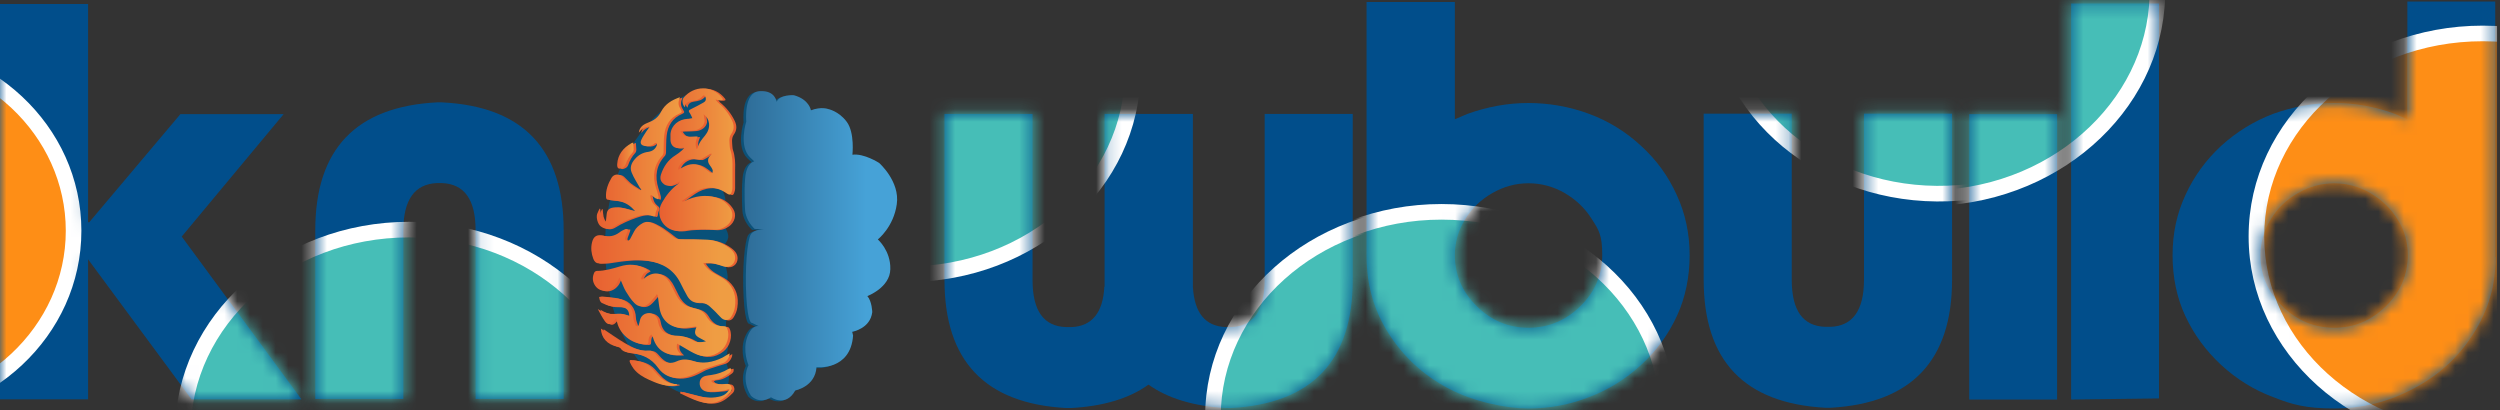 <svg width="195" height="32" viewBox="0 0 195 32" fill="none" xmlns="http://www.w3.org/2000/svg">
<rect x="0" y="0" width="195" height="32" fill="#333333" stroke="none"/>
<g clip-path="url(#clip0_1001_11492)">
<path d="M0 31.13V0.313H6.87C6.87 0.295 6.87 17.339 6.87 17.339H6.957L14.07 8.904H22.122L14.174 18.452L23.513 31.147H14.939L6.87 20.226V31.147H0V31.13Z" fill="#014E8B"/>
<mask id="mask0_1001_11492" style="mask-type:luminance" maskUnits="userSpaceOnUse" x="0" y="0" width="24" height="32">
<path d="M0 31.13V0.313H6.87C6.87 0.295 6.87 17.339 6.87 17.339H6.957L14.07 8.904H22.122L14.174 18.452L23.514 31.147H14.94L6.87 20.226V31.147H0V31.13Z" fill="white"/>
</mask>
<g mask="url(#mask0_1001_11492)">
<path d="M31.913 49.566C41.662 49.566 49.566 42.481 49.566 33.74C49.566 25 41.662 17.914 31.913 17.914C22.164 17.914 14.261 25 14.261 33.74C14.261 42.481 22.164 49.566 31.913 49.566Z" fill="#46BEB7"/>
<path fill-rule="evenodd" clip-rule="evenodd" d="M31.914 18.522C22.437 18.522 14.87 25.396 14.87 33.739C14.87 42.083 22.437 48.957 31.914 48.957C41.391 48.957 48.957 42.083 48.957 33.739C48.957 25.396 41.391 18.522 31.914 18.522ZM13.653 33.739C13.653 24.602 21.893 17.305 31.914 17.305C41.935 17.305 50.175 24.602 50.175 33.739C50.175 42.877 41.935 50.174 31.914 50.174C21.893 50.174 13.653 42.877 13.653 33.739Z" fill="white"/>
<path d="M-9.39 32.176C-1.034 32.176 5.74 25.83 5.74 18.002C5.74 10.174 -1.034 3.828 -9.39 3.828C-17.747 3.828 -24.521 10.174 -24.521 18.002C-24.521 25.83 -17.747 32.176 -9.39 32.176Z" fill="#FE8E16"/>
<path fill-rule="evenodd" clip-rule="evenodd" d="M-9.391 4.436C-17.449 4.436 -23.913 10.546 -23.913 18.001C-23.913 25.456 -17.449 31.567 -9.391 31.567C-1.333 31.567 5.131 25.456 5.131 18.001C5.131 10.546 -1.333 4.436 -9.391 4.436ZM-25.13 18.001C-25.13 9.8 -18.045 3.219 -9.391 3.219C-0.736 3.219 6.348 9.8 6.348 18.001C6.348 26.202 -0.736 32.784 -9.391 32.784C-18.045 32.784 -25.13 26.202 -25.13 18.001Z" fill="white"/>
</g>
<path d="M34.087 14.28C32.348 14.35 31.461 15.584 31.461 17.967V31.115H24.591V17.967C24.591 11.636 27.756 8.315 34.087 7.984H34.47C40.8 8.297 43.965 11.636 43.965 17.967V31.115H37.096V17.967C37.096 15.567 36.226 14.35 34.47 14.28H34.087Z" fill="#014E8B"/>
<mask id="mask1_1001_11492" style="mask-type:luminance" maskUnits="userSpaceOnUse" x="24" y="7" width="20" height="25">
<path d="M34.087 14.276C32.348 14.346 31.461 15.581 31.461 17.963V31.111H24.592V17.963C24.592 11.633 27.757 8.311 34.087 7.98H34.47C40.8 8.294 43.965 11.633 43.965 17.963V31.111H37.096V17.963C37.096 15.563 36.226 14.346 34.47 14.276H34.087Z" fill="white"/>
</mask>
<g mask="url(#mask1_1001_11492)">
<path d="M31.914 49.562C41.663 49.562 49.566 42.477 49.566 33.736C49.566 24.996 41.663 17.91 31.914 17.91C22.165 17.91 14.262 24.996 14.262 33.736C14.262 42.477 22.165 49.562 31.914 49.562Z" fill="#46BEB7"/>
<path fill-rule="evenodd" clip-rule="evenodd" d="M31.914 18.518C22.437 18.518 14.87 25.392 14.87 33.736C14.87 42.079 22.437 48.953 31.914 48.953C41.391 48.953 48.957 42.079 48.957 33.736C48.957 25.392 41.391 18.518 31.914 18.518ZM13.653 33.736C13.653 24.598 21.893 17.301 31.914 17.301C41.935 17.301 50.175 24.598 50.175 33.736C50.175 42.873 41.935 50.17 31.914 50.17C21.893 50.17 13.653 42.873 13.653 33.736Z" fill="white"/>
</g>
<path d="M86.157 22.365V8.887H93.044V22.365C93.165 24.417 94.017 25.461 95.635 25.513H96.017C97.757 25.461 98.644 24.226 98.644 21.843V8.887H105.513V21.843C105.513 28.139 102.348 31.478 96.017 31.826H95.635C93.113 31.687 91.096 31.078 89.583 30C88.087 31.078 86.07 31.687 83.548 31.826H83.165C76.835 31.478 73.67 28.156 73.67 21.843V8.887H80.539V21.843C80.539 24.243 81.409 25.461 83.165 25.513H83.548C85.165 25.461 86.035 24.4 86.139 22.365H86.157Z" fill="#014E8B"/>
<mask id="mask2_1001_11492" style="mask-type:luminance" maskUnits="userSpaceOnUse" x="73" y="8" width="33" height="24">
<path d="M86.157 22.365V8.887H93.044V22.365C93.165 24.417 94.017 25.461 95.635 25.513H96.017C97.757 25.461 98.644 24.226 98.644 21.843V8.887H105.513V21.843C105.513 28.139 102.348 31.478 96.017 31.826H95.635C93.113 31.687 91.096 31.078 89.583 30C88.087 31.078 86.07 31.687 83.548 31.826H83.165C76.835 31.478 73.67 28.156 73.67 21.843V8.887H80.539V21.843C80.539 24.243 81.409 25.461 83.165 25.513H83.548C85.165 25.461 86.035 24.4 86.139 22.365H86.157Z" fill="white"/>
</mask>
<g mask="url(#mask2_1001_11492)">
<path d="M112.261 48.347C122.01 48.347 129.913 41.262 129.913 32.521C129.913 23.781 122.01 16.695 112.261 16.695C102.512 16.695 94.609 23.781 94.609 32.521C94.609 41.262 102.512 48.347 112.261 48.347Z" fill="#46BEB7"/>
<path fill-rule="evenodd" clip-rule="evenodd" d="M112.261 17.303C102.784 17.303 95.218 24.177 95.218 32.521C95.218 40.864 102.784 47.738 112.261 47.738C121.738 47.738 129.305 40.864 129.305 32.521C129.305 24.177 121.738 17.303 112.261 17.303ZM94 32.521C94 23.383 102.24 16.086 112.261 16.086C122.282 16.086 130.522 23.383 130.522 32.521C130.522 41.658 122.282 48.956 112.261 48.956C102.24 48.956 94 41.658 94 32.521Z" fill="white"/>
<path d="M70.696 21.394C80.445 21.394 88.348 14.309 88.348 5.568C88.348 -3.172 80.445 -10.258 70.696 -10.258C60.947 -10.258 53.044 -3.172 53.044 5.568C53.044 14.309 60.947 21.394 70.696 21.394Z" fill="#46BEB7"/>
<path fill-rule="evenodd" clip-rule="evenodd" d="M70.696 -9.65C61.219 -9.65 53.652 -2.776 53.652 5.568C53.652 13.911 61.219 20.785 70.696 20.785C80.173 20.785 87.739 13.911 87.739 5.568C87.739 -2.776 80.173 -9.65 70.696 -9.65ZM52.435 5.568C52.435 -3.57 60.675 -10.867 70.696 -10.867C80.717 -10.867 88.957 -3.57 88.957 5.568C88.957 14.705 80.717 22.002 70.696 22.002C60.675 22.002 52.435 14.705 52.435 5.568Z" fill="white"/>
</g>
<path d="M106.627 0.156H113.479C113.479 0.139 113.479 9.304 113.479 9.304L113.966 9.095L114.453 8.887C116.001 8.33 117.583 8.035 119.201 8.035C120.818 8.035 122.418 8.313 123.966 8.887C125.462 9.443 126.818 10.278 128.018 11.391C129.201 12.469 130.122 13.739 130.783 15.2C131.462 16.661 131.792 18.243 131.792 19.913C131.792 21.582 131.462 23.217 130.801 24.643C130.14 26.069 129.218 27.356 128.001 28.469C126.783 29.582 125.427 30.417 123.949 30.974C122.453 31.565 120.853 31.861 119.183 31.861C117.514 31.861 114.922 31.339 112.975 30.295C111.027 29.269 109.479 27.843 108.331 26.035C107.183 24.261 106.609 22.261 106.592 20.052V0.156H106.627ZM115.201 23.895C116.331 25.008 117.67 25.565 119.218 25.565C120.766 25.565 122.122 25.008 123.253 23.895C124.401 22.782 124.975 21.443 124.975 19.895C124.975 18.348 124.714 17.948 124.175 17.113C123.653 16.261 122.94 15.582 122.053 15.061C121.183 14.556 120.227 14.295 119.218 14.295C118.209 14.295 117.288 14.556 116.401 15.061C115.514 15.565 114.801 16.243 114.279 17.113C113.757 17.948 113.479 18.887 113.479 19.895C113.479 21.443 114.053 22.782 115.201 23.895Z" fill="#014E8B"/>
<mask id="mask3_1001_11492" style="mask-type:luminance" maskUnits="userSpaceOnUse" x="106" y="0" width="26" height="32">
<path d="M106.627 0.156H113.479C113.479 0.139 113.479 9.304 113.479 9.304L113.966 9.095L114.453 8.887C116.001 8.33 117.583 8.035 119.201 8.035C120.818 8.035 122.418 8.313 123.966 8.887C125.462 9.443 126.818 10.278 128.018 11.391C129.201 12.469 130.122 13.739 130.783 15.2C131.462 16.661 131.792 18.243 131.792 19.913C131.792 21.582 131.462 23.217 130.801 24.643C130.14 26.069 129.218 27.356 128.001 28.469C126.783 29.582 125.427 30.417 123.949 30.974C122.453 31.565 120.853 31.861 119.183 31.861C117.514 31.861 114.922 31.339 112.975 30.295C111.027 29.269 109.479 27.843 108.331 26.035C107.183 24.261 106.609 22.261 106.592 20.052V0.156H106.627ZM115.201 23.895C116.331 25.008 117.67 25.565 119.218 25.565C120.766 25.565 122.122 25.008 123.253 23.895C124.401 22.782 124.975 21.443 124.975 19.895C124.975 18.348 124.714 17.948 124.175 17.113C123.653 16.261 122.94 15.582 122.053 15.061C121.183 14.556 120.227 14.295 119.218 14.295C118.209 14.295 117.288 14.556 116.401 15.061C115.514 15.565 114.801 16.243 114.279 17.113C113.757 17.948 113.479 18.887 113.479 19.895C113.479 21.443 114.053 22.782 115.201 23.895Z" fill="white"/>
</mask>
<g mask="url(#mask3_1001_11492)">
<path d="M112.435 48.176C122.184 48.176 130.087 41.09 130.087 32.349C130.087 23.609 122.184 16.523 112.435 16.523C102.686 16.523 94.783 23.609 94.783 32.349C94.783 41.09 102.686 48.176 112.435 48.176Z" fill="#46BEB7"/>
<path fill-rule="evenodd" clip-rule="evenodd" d="M112.435 17.131C102.958 17.131 95.391 24.005 95.391 32.349C95.391 40.692 102.958 47.566 112.435 47.566C121.912 47.566 129.478 40.692 129.478 32.349C129.478 24.005 121.912 17.131 112.435 17.131ZM94.174 32.349C94.174 23.211 102.414 15.914 112.435 15.914C122.456 15.914 130.696 23.211 130.696 32.349C130.696 41.486 122.456 48.784 112.435 48.784C102.414 48.784 94.174 41.486 94.174 32.349Z" fill="white"/>
</g>
<path d="M142.382 25.493H142.765C144.504 25.441 145.391 24.206 145.391 21.824V8.867H152.261V21.824C152.261 28.119 149.095 31.459 142.765 31.806H142.382C136.052 31.459 132.887 28.137 132.887 21.824V8.867H139.756V21.824C139.756 24.224 140.626 25.441 142.382 25.493Z" fill="#014E8B"/>
<mask id="mask4_1001_11492" style="mask-type:luminance" maskUnits="userSpaceOnUse" x="132" y="8" width="21" height="24">
<path d="M142.382 25.493H142.765C144.504 25.441 145.391 24.206 145.391 21.824V8.867H152.261V21.824C152.261 28.119 149.095 31.459 142.765 31.806H142.382C136.052 31.459 132.887 28.137 132.887 21.824V8.867H139.756V21.824C139.756 24.224 140.626 25.441 142.382 25.493Z" fill="white"/>
</mask>
<g mask="url(#mask4_1001_11492)">
<path fill-rule="evenodd" clip-rule="evenodd" d="M150.244 -16.508C159.966 -17.325 168.418 -10.908 169.149 -2.195C169.879 6.518 162.592 14.24 152.87 15.04C143.149 15.84 134.696 9.44 133.966 0.727C133.236 -7.986 140.523 -15.708 150.244 -16.508Z" fill="#46BEB7"/>
<path fill-rule="evenodd" clip-rule="evenodd" d="M168.541 -2.145C167.844 -10.464 159.744 -16.697 150.295 -15.902L150.294 -15.902C140.843 -15.125 133.875 -7.642 134.572 0.675C135.269 8.993 143.369 15.21 152.82 14.432C162.27 13.655 169.239 6.172 168.541 -2.145ZM150.193 -17.116C160.187 -17.956 168.991 -11.354 169.754 -2.247C170.518 6.862 162.913 14.823 152.92 15.646C142.927 16.468 134.122 9.885 133.359 0.777C132.595 -8.332 140.2 -16.293 150.193 -17.116Z" fill="white"/>
</g>
<path d="M160.453 8.887V31.165H153.6V8.904H160.453V8.887Z" fill="#014E8B"/>
<mask id="mask5_1001_11492" style="mask-type:luminance" maskUnits="userSpaceOnUse" x="153" y="8" width="8" height="24">
<path d="M160.453 8.887V31.165H153.601V8.904H160.453V8.887Z" fill="white"/>
</mask>
<g mask="url(#mask5_1001_11492)">
<path fill-rule="evenodd" clip-rule="evenodd" d="M149.322 -16.156C159.044 -16.974 167.496 -10.556 168.227 -1.843C168.957 6.87 161.67 14.591 151.948 15.391C142.227 16.209 133.775 9.791 133.044 1.078C132.314 -7.635 139.601 -15.356 149.322 -16.156Z" fill="#46BEB7"/>
<path fill-rule="evenodd" clip-rule="evenodd" d="M167.62 -1.793C166.922 -10.112 158.822 -16.345 149.373 -15.551L149.372 -15.551C139.922 -14.773 132.953 -7.291 133.65 1.027C134.348 9.345 142.448 15.578 151.897 14.784L151.898 14.784C161.348 14.006 168.317 6.524 167.62 -1.793ZM149.271 -16.764C159.266 -17.604 168.069 -11.002 168.833 -1.895C169.596 7.213 161.992 15.174 151.999 15.997C142.005 16.837 133.201 10.236 132.437 1.128C131.674 -7.98 139.278 -15.941 149.271 -16.764Z" fill="white"/>
</g>
<path d="M161.548 0.277H168.401C168.401 0.26 168.401 31.077 168.401 31.077L161.548 31.164V0.277Z" fill="#014E8B"/>
<mask id="mask6_1001_11492" style="mask-type:luminance" maskUnits="userSpaceOnUse" x="161" y="0" width="8" height="32">
<path d="M161.548 0.277H168.4C168.4 0.26 168.4 31.077 168.4 31.077L161.548 31.164V0.277Z" fill="white"/>
</mask>
<g mask="url(#mask6_1001_11492)">
<path fill-rule="evenodd" clip-rule="evenodd" d="M149.322 -16.156C159.044 -16.974 167.496 -10.556 168.226 -1.843C168.957 6.87 161.67 14.591 151.948 15.391C142.226 16.209 133.774 9.791 133.044 1.078C132.313 -7.635 139.6 -15.356 149.322 -16.156Z" fill="#46BEB7"/>
<path fill-rule="evenodd" clip-rule="evenodd" d="M167.619 -1.793C166.922 -10.112 158.822 -16.345 149.373 -15.551L149.372 -15.551C139.922 -14.773 132.953 -7.291 133.65 1.027C134.347 9.345 142.448 15.578 151.897 14.784L151.898 14.784C161.348 14.006 168.317 6.524 167.619 -1.793ZM149.271 -16.764C159.265 -17.604 168.069 -11.002 168.833 -1.895C169.596 7.213 161.992 15.174 151.999 15.997C142.004 16.837 133.2 10.236 132.437 1.128C131.673 -7.98 139.278 -15.941 149.271 -16.764Z" fill="white"/>
</g>
<path d="M194.661 20.052C194.661 22.26 194.07 24.243 192.922 26.034C191.774 27.843 190.227 29.269 188.279 30.295C186.331 31.338 184.261 31.86 182.07 31.86C179.879 31.86 178.801 31.565 177.305 30.973C175.809 30.417 174.47 29.582 173.253 28.469C172.053 27.356 171.114 26.069 170.453 24.643C169.792 23.217 169.461 21.634 169.461 19.912C169.461 18.191 169.792 16.66 170.47 15.199C171.131 13.756 172.053 12.486 173.235 11.391C174.435 10.295 175.792 9.46 177.288 8.886C178.835 8.33 180.418 8.034 182.053 8.034C183.688 8.034 185.253 8.312 186.801 8.886L187.288 9.095L187.774 9.304V0.121H194.627V20.034L194.661 20.052ZM187.809 19.895C187.809 18.886 187.548 17.947 187.009 17.112C186.488 16.26 185.774 15.582 184.888 15.06C184.018 14.556 183.079 14.295 182.07 14.295C181.061 14.295 180.122 14.556 179.235 15.06C178.348 15.565 177.635 16.243 177.114 17.112C176.592 17.947 176.314 18.886 176.314 19.895C176.314 21.443 176.888 22.782 178.035 23.895C179.166 25.008 180.505 25.565 182.07 25.565C183.635 25.565 184.957 25.008 186.088 23.895C187.235 22.782 187.809 21.443 187.809 19.895Z" fill="#014E8B"/>
<mask id="mask7_1001_11492" style="mask-type:luminance" maskUnits="userSpaceOnUse" x="169" y="0" width="26" height="32">
<path d="M194.661 20.055C194.661 22.264 194.07 24.247 192.922 26.038C191.774 27.847 190.226 29.273 188.279 30.299C186.331 31.342 184.261 31.864 182.07 31.864C179.879 31.864 178.8 31.569 177.305 30.977C175.809 30.421 174.47 29.586 173.252 28.473C172.052 27.36 171.113 26.073 170.452 24.647C169.792 23.221 169.461 21.638 169.461 19.916C169.461 18.195 169.792 16.664 170.47 15.203C171.131 13.76 172.052 12.49 173.235 11.395C174.435 10.299 175.792 9.464 177.287 8.89C178.835 8.334 180.418 8.038 182.052 8.038C183.687 8.038 185.252 8.316 186.8 8.89L187.287 9.099L187.774 9.308V0.125H194.626V20.038L194.661 20.055ZM187.809 19.899C187.809 18.89 187.548 17.951 187.009 17.116C186.487 16.264 185.774 15.586 184.887 15.064C184.018 14.56 183.079 14.299 182.07 14.299C181.061 14.299 180.122 14.56 179.235 15.064C178.348 15.569 177.635 16.247 177.113 17.116C176.592 17.951 176.313 18.89 176.313 19.899C176.313 21.447 176.887 22.786 178.035 23.899C179.166 25.012 180.505 25.569 182.07 25.569C183.635 25.569 184.957 25.012 186.087 23.899C187.235 22.786 187.809 21.447 187.809 19.899Z" fill="white"/>
</mask>
<g mask="url(#mask7_1001_11492)">
<path d="M193.653 34.261C203.402 34.261 211.306 27.176 211.306 18.436C211.306 9.695 203.402 2.609 193.653 2.609C183.904 2.609 176.001 9.695 176.001 18.436C176.001 27.176 183.904 34.261 193.653 34.261Z" fill="#FE8E16"/>
<path fill-rule="evenodd" clip-rule="evenodd" d="M193.653 3.217C184.176 3.217 176.609 10.091 176.609 18.435C176.609 26.778 184.176 33.652 193.653 33.652C203.13 33.652 210.696 26.778 210.696 18.435C210.696 10.091 203.13 3.217 193.653 3.217ZM175.392 18.435C175.392 9.297 183.632 2 193.653 2C203.674 2 211.914 9.297 211.914 18.435C211.914 27.572 203.674 34.87 193.653 34.87C183.632 34.87 175.392 27.572 175.392 18.435Z" fill="white"/>
</g>
<path d="M56.209 31.236C56.262 31.201 56.314 31.166 56.366 31.132C56.418 31.097 56.488 31.079 56.54 31.045C56.592 31.027 56.661 30.993 56.714 30.958C56.748 30.958 56.748 30.94 56.766 30.906C56.766 30.871 56.818 30.836 56.853 30.836V30.245C56.783 30.349 56.627 30.245 56.696 30.158C56.801 29.966 56.853 29.758 56.853 29.532C56.853 29.445 56.853 29.358 56.853 29.253V29.114C56.853 29.114 56.818 29.079 56.818 29.045C56.818 28.784 56.748 28.558 56.644 28.332C56.627 28.279 56.644 28.227 56.679 28.21C56.714 28.193 56.783 28.21 56.801 28.245C56.801 28.245 56.801 28.262 56.801 28.279C56.801 28.279 56.801 28.279 56.801 28.262C56.801 28.262 56.801 28.262 56.818 28.262V27.81C56.731 28.001 56.592 28.14 56.383 28.227C56.331 28.245 56.279 28.21 56.262 28.158C56.262 28.106 56.279 28.053 56.331 28.036C56.731 27.88 56.748 27.375 56.783 27.01C56.783 26.975 56.783 26.958 56.818 26.94V25.688C56.818 25.688 56.801 25.688 56.783 25.688C56.731 25.688 56.679 25.653 56.696 25.601C56.696 25.601 56.696 25.601 56.696 25.584C56.696 25.567 56.679 25.549 56.662 25.532C56.644 25.48 56.627 25.427 56.627 25.375C56.627 25.288 56.627 25.201 56.627 25.114C56.644 24.993 56.731 24.906 56.836 24.853V22.088C56.801 22.158 56.748 22.21 56.696 22.279C56.627 22.366 56.488 22.245 56.557 22.14C56.731 21.932 56.783 21.706 56.748 21.445C56.714 21.184 56.627 20.94 56.627 20.68C56.627 20.558 56.818 20.558 56.818 20.68C56.818 20.749 56.818 20.819 56.836 20.888V19.793C56.662 19.966 56.47 20.123 56.279 20.279C56.122 20.401 55.879 20.297 55.792 20.14C55.688 19.949 55.775 19.74 55.914 19.619C55.966 19.567 56.018 19.532 56.07 19.48C56.07 19.48 56.088 19.48 56.088 19.462C56.088 19.462 56.088 19.462 56.105 19.462C56.14 19.445 56.157 19.41 56.192 19.393C56.296 19.306 56.401 19.201 56.488 19.097C56.592 18.975 56.644 18.923 56.714 18.784C56.714 18.767 56.731 18.732 56.748 18.714L56.766 18.645C56.766 18.61 56.783 18.575 56.801 18.54C56.801 18.54 56.801 18.54 56.801 18.523C56.801 18.488 56.801 18.436 56.801 18.401C56.801 18.401 56.801 18.401 56.801 18.384C56.801 18.332 56.783 18.279 56.766 18.21C56.766 18.175 56.748 18.14 56.731 18.106C56.731 18.106 56.731 18.071 56.714 18.053L56.679 17.984C56.679 17.949 56.644 17.932 56.644 17.897C56.609 17.827 56.575 17.758 56.54 17.688L56.505 17.636C56.505 17.619 56.47 17.601 56.453 17.584C56.435 17.567 56.418 17.549 56.401 17.514L56.366 17.48C56.349 17.48 56.331 17.462 56.314 17.445C56.122 17.393 56.018 17.166 56.07 16.975C56.122 16.784 56.331 16.645 56.505 16.697C56.644 16.732 56.748 16.819 56.853 16.923V16.349C56.853 16.314 56.836 16.262 56.818 16.227C56.766 16.123 56.679 16.053 56.609 15.949C56.592 15.914 56.575 15.949 56.557 15.914C56.54 15.966 56.557 15.88 56.488 15.914C56.435 15.932 56.383 15.914 56.366 15.88C56.349 15.845 56.366 15.775 56.401 15.758L56.522 15.793C56.522 15.775 56.522 15.758 56.54 15.74C56.557 15.688 56.575 15.619 56.575 15.566C56.575 15.427 56.522 15.306 56.488 15.166C56.488 15.114 56.383 15.027 56.418 15.01C56.418 14.975 56.418 14.958 56.418 14.923C56.418 14.836 56.418 14.732 56.418 14.645C56.435 14.593 56.453 14.54 56.47 14.506C56.522 14.419 56.592 14.349 56.662 14.28C56.714 14.262 56.748 14.245 56.801 14.21V12.332C56.644 12.227 56.54 12.036 56.54 11.827C56.54 11.514 56.488 11.219 56.47 10.906C56.435 10.558 56.453 10.21 56.54 9.862C56.575 9.688 56.696 9.566 56.818 9.497V9.114C56.696 9.271 56.575 9.41 56.435 9.549C56.279 9.723 56.035 9.775 55.827 9.671C55.618 9.566 55.496 9.358 55.479 9.114C55.444 8.453 55.514 7.793 55.548 7.132C55.496 7.132 55.444 7.132 55.392 7.132C55.305 7.132 55.218 7.132 55.114 7.097C54.94 7.062 54.748 7.062 54.575 7.062C54.557 7.062 54.522 7.062 54.505 7.027C50.331 8.366 47.201 13.271 47.201 19.045C47.201 24.819 49.34 30.662 56.053 31.393C56.053 31.375 56.07 31.34 56.088 31.34L56.209 31.236Z" fill="#095179"/>
<path d="M53.271 14.174C53.132 14.243 52.975 14.313 52.819 14.365C52.714 14.417 52.592 14.452 52.488 14.487C52.245 14.556 52.053 14.487 51.879 14.295C51.706 14.104 51.688 13.895 51.758 13.669C51.966 13.026 52.314 12.504 52.906 12.139C53.079 12.034 53.253 11.895 53.41 11.756C53.462 11.704 53.514 11.652 53.566 11.6C53.566 11.6 53.566 11.565 53.549 11.547C53.462 11.547 53.375 11.547 53.288 11.582C52.836 11.652 52.523 11.408 52.505 10.956C52.505 10.8 52.505 10.643 52.505 10.487C52.575 9.791 53.149 9.339 53.845 9.304C53.862 9.304 53.879 9.304 53.897 9.304C54.001 9.287 54.105 9.269 54.21 9.252C54.158 9.148 54.123 9.026 54.053 8.921C53.879 8.678 53.897 8.643 54.158 8.521C54.471 8.365 54.784 8.208 55.079 8.034C55.253 7.948 55.306 7.791 55.236 7.6C55.184 7.478 55.097 7.426 55.01 7.53C54.784 7.826 54.453 7.878 54.105 7.93C53.862 7.965 53.653 8.087 53.636 8.4C53.427 8.226 53.375 7.826 53.549 7.634C54.332 6.713 55.74 6.643 56.558 7.704C56.575 7.721 56.575 7.756 56.593 7.808C56.401 7.913 56.227 7.843 56.019 7.791C56.071 7.861 56.105 7.93 56.158 7.982C56.645 8.382 57.027 8.852 57.306 9.426C57.479 9.791 57.497 10.139 57.236 10.504C57.027 10.8 57.114 11.165 57.132 11.495C57.132 11.565 57.149 11.617 57.166 11.687C57.34 12.191 57.358 12.695 57.34 13.217C57.34 13.687 57.34 14.156 57.34 14.626C57.34 14.695 57.34 14.782 57.323 14.852C57.218 15.269 57.149 15.304 56.801 15.061C55.914 14.469 54.94 14.626 54.21 15.13C54.001 15.269 53.792 15.426 53.601 15.565C53.532 15.617 53.462 15.652 53.392 15.704C53.41 15.721 53.427 15.756 53.462 15.774C53.532 15.739 53.601 15.721 53.671 15.687C54.436 15.321 55.236 15.2 56.071 15.443C56.54 15.582 56.923 15.878 57.184 16.295C57.479 16.747 57.323 17.321 56.871 17.652C56.558 17.878 56.227 17.982 55.827 17.948C55.271 17.913 54.732 17.913 54.175 17.948C53.845 17.948 53.514 18.052 53.184 18.052C52.088 18.104 51.218 16.921 51.845 15.843C52.158 15.287 52.558 14.782 53.079 14.4C53.149 14.348 53.201 14.278 53.253 14.226C53.253 14.208 53.218 14.191 53.218 14.174H53.271ZM55.079 8.991C55.079 9.043 55.114 9.095 55.114 9.148C55.114 9.287 55.166 9.426 55.149 9.548C55.079 9.93 54.714 10.191 54.297 10.226C54.019 10.243 53.758 10.261 53.479 10.261C53.41 10.261 53.358 10.261 53.253 10.278C53.584 10.887 54.123 10.678 54.61 10.695C54.453 11.026 54.384 11.339 54.54 11.687C54.575 11.634 54.61 11.617 54.61 11.582C54.697 11.2 54.94 10.921 55.184 10.626C55.41 10.348 55.532 10.034 55.497 9.687C55.462 9.391 55.323 9.148 55.062 8.956L55.079 8.991ZM53.114 13.287C53.201 13.235 53.271 13.2 53.323 13.165C53.81 12.869 54.314 12.695 54.871 12.991C55.114 13.113 55.323 13.304 55.549 13.461C55.618 13.513 55.688 13.53 55.775 13.547C55.775 13.461 55.827 13.356 55.792 13.287C55.74 13.148 55.636 13.008 55.549 12.887C55.375 12.643 55.41 12.365 55.618 12.174C55.653 12.139 55.688 12.104 55.74 12.034C55.671 12.034 55.618 12.034 55.601 12.034C55.392 12.156 55.201 12.278 54.992 12.4C54.923 12.434 54.836 12.487 54.766 12.487C54.627 12.487 54.471 12.452 54.332 12.434C53.81 12.365 53.323 12.643 53.114 13.113C53.114 13.148 53.114 13.2 53.114 13.269V13.287Z" fill="#E86031"/>
<path d="M55.027 20.52C55.288 20.989 55.671 21.25 56.106 21.477C56.367 21.616 56.627 21.755 56.836 21.946C57.445 22.485 57.636 23.198 57.514 23.981C57.48 24.242 57.375 24.503 57.236 24.729C57.062 25.042 56.732 25.076 56.471 24.85C56.297 24.694 56.141 24.503 55.984 24.346C55.827 24.189 55.654 24.033 55.48 23.877C55.271 23.72 55.027 23.633 54.749 23.65C54.314 23.685 54.019 23.494 53.81 23.146C53.619 22.798 53.427 22.45 53.254 22.085C52.732 21.059 51.862 20.555 50.732 20.381C49.706 20.224 48.697 20.363 47.688 20.52C47.41 20.572 47.132 20.572 46.871 20.572C46.68 20.572 46.541 20.416 46.471 20.224C46.314 19.807 46.262 19.39 46.367 18.955C46.471 18.485 46.749 18.294 47.219 18.416C47.706 18.537 48.123 18.45 48.523 18.155C48.645 18.05 48.801 17.981 48.958 17.911C49.01 17.877 49.097 17.911 49.166 17.911C49.166 17.963 49.149 18.033 49.132 18.085C49.08 18.242 49.01 18.398 48.958 18.555C48.941 18.642 48.906 18.763 49.045 18.798C49.166 18.833 49.271 18.798 49.34 18.677C49.445 18.485 49.549 18.276 49.654 18.085C49.793 17.807 50.036 17.598 50.314 17.442C50.558 17.303 50.836 17.32 51.08 17.442C51.34 17.563 51.601 17.703 51.845 17.877C52.141 18.068 52.419 18.294 52.714 18.52C52.871 18.642 53.027 18.694 53.236 18.694C53.932 18.694 54.645 18.694 55.34 18.729C55.967 18.763 56.541 18.989 57.045 19.355C57.306 19.546 57.532 19.79 57.532 20.155C57.532 20.642 57.097 20.955 56.627 20.816C56.193 20.677 55.775 20.52 55.306 20.555C55.236 20.555 55.184 20.555 55.062 20.555L55.027 20.52Z" fill="#E86031"/>
<path d="M54.541 25.512C54.245 25.547 53.984 25.581 53.706 25.616C52.68 25.738 51.88 25.181 51.671 24.19C51.602 23.877 51.584 23.564 51.532 23.234C51.532 23.147 51.514 23.077 51.445 22.99C51.375 23.095 51.306 23.199 51.219 23.286C51.062 23.46 50.923 23.634 50.749 23.773C50.419 24.034 50.002 24.016 49.688 23.686C49.428 23.425 49.219 23.095 49.028 22.782C48.871 22.521 48.767 22.225 48.645 21.947C48.61 21.877 48.575 21.808 48.523 21.686C48.471 21.808 48.436 21.877 48.401 21.947C48.228 22.416 47.793 22.729 47.375 22.729C47.028 22.729 46.749 22.555 46.575 22.242C46.401 21.929 46.419 21.599 46.575 21.286C46.61 21.234 46.697 21.181 46.767 21.181C47.393 21.181 47.967 21.008 48.558 20.834C49.271 20.608 49.967 20.66 50.61 21.042C50.662 21.077 50.697 21.112 50.749 21.164C50.628 21.251 50.489 21.303 50.419 21.39C50.332 21.494 50.262 21.616 50.228 21.738C50.193 21.842 50.28 21.877 50.367 21.825C50.436 21.79 50.506 21.738 50.558 21.686C51.288 21.147 51.967 21.355 52.436 22.069C52.628 22.381 52.767 22.729 52.941 23.042C53.114 23.39 53.358 23.686 53.706 23.877C53.88 23.964 54.071 24.016 54.262 24.069C54.68 24.155 55.045 24.277 55.288 24.695C55.567 25.199 56.019 25.512 56.662 25.494C56.801 25.494 56.871 25.547 56.923 25.669C57.167 26.242 56.923 27.042 56.419 27.425C55.758 27.929 55.045 27.964 54.332 27.599C53.949 27.408 53.602 27.181 53.236 26.973C53.167 26.938 53.114 26.903 53.028 26.851C52.923 27.216 53.062 27.46 53.358 27.721C52.941 27.755 52.593 27.755 52.245 27.634C51.636 27.408 51.306 26.955 51.132 26.347C51.114 26.277 51.045 26.208 51.01 26.138C50.958 26.208 50.871 26.277 50.836 26.347C50.801 26.468 50.784 26.608 50.784 26.729C50.784 26.851 50.749 26.886 50.628 26.903C49.497 26.955 48.436 26.069 48.297 24.955C48.297 24.938 48.297 24.921 48.262 24.869C48.21 24.938 48.158 24.99 48.123 25.06C47.862 25.408 47.619 25.425 47.393 25.112C47.184 24.816 47.01 24.486 46.836 24.155C47.149 24.364 47.48 24.486 47.845 24.538C47.967 24.538 48.089 24.538 48.193 24.538C48.489 24.503 48.767 24.503 49.062 24.625C49.132 24.66 49.202 24.677 49.288 24.695C49.288 24.26 49.08 24.034 48.593 23.982C48.332 23.947 48.071 23.982 47.828 23.929C47.602 23.895 47.375 23.773 47.167 23.686C47.114 23.669 47.062 23.599 47.028 23.547C46.975 23.442 46.958 23.321 46.941 23.216C47.028 23.216 47.132 23.164 47.219 23.181C47.636 23.234 48.054 23.251 48.454 23.338C49.149 23.495 49.584 24.069 49.602 24.782C49.602 24.99 49.706 25.199 49.775 25.408C49.775 25.46 49.862 25.495 49.932 25.512C49.967 25.512 50.019 25.442 50.036 25.39C50.071 25.286 50.089 25.164 50.123 25.042C50.193 24.695 50.471 24.468 50.854 24.468C51.132 24.468 51.462 24.729 51.514 25.025C51.584 25.442 51.723 25.808 52.106 26.016C52.315 26.121 52.558 26.208 52.801 26.225C53.323 26.225 53.828 26.329 54.28 26.608C54.558 26.782 54.906 26.764 55.271 26.677C55.097 26.59 54.975 26.521 54.854 26.451C54.401 26.225 54.332 26.051 54.523 25.581C54.523 25.581 54.523 25.547 54.523 25.494L54.541 25.512Z" fill="#E86031"/>
<path d="M50.906 15.269C50.94 15.565 51.027 15.843 51.271 16.035C51.427 16.156 51.497 16.261 51.392 16.452C51.34 16.556 51.323 16.695 51.306 16.817C51.288 16.922 51.236 16.939 51.132 16.904C50.627 16.695 50.123 16.817 49.636 16.991C49.08 17.182 48.523 17.426 48.019 17.739C47.671 17.965 47.34 17.913 47.045 17.687C46.819 17.513 46.679 17.026 46.766 16.73C46.819 16.591 46.888 16.452 46.958 16.313C46.975 16.313 46.992 16.313 47.01 16.33C47.027 16.521 47.045 16.713 47.08 16.904C47.114 17.026 47.166 17.148 47.236 17.269C47.253 17.304 47.34 17.322 47.392 17.356C47.41 17.304 47.462 17.252 47.462 17.2C47.48 17.043 47.497 16.887 47.514 16.73C47.549 16.417 47.706 16.278 48.019 16.226C48.523 16.139 48.992 16.313 49.462 16.452C49.532 16.469 49.601 16.469 49.723 16.504C49.34 16.035 48.906 15.791 48.366 15.704C48.123 15.669 47.88 15.652 47.636 15.617C47.514 15.617 47.48 15.548 47.462 15.426C47.427 14.869 47.619 14.365 47.897 13.896C48.071 13.617 48.436 13.565 48.679 13.791C48.871 13.965 49.027 14.156 49.219 14.313C49.462 14.504 49.74 14.661 50.019 14.835C50.071 14.869 50.14 14.869 50.193 14.869C50.193 14.869 50.193 14.835 50.21 14.817C50.175 14.765 50.123 14.713 50.088 14.661C49.88 14.278 49.619 13.895 49.462 13.495C49.306 13.13 49.427 12.765 49.706 12.452C49.984 12.121 50.332 11.93 50.766 11.878C51.097 11.826 51.323 11.652 51.427 11.356C51.445 11.304 51.427 11.235 51.427 11.182C51.375 11.182 51.288 11.182 51.253 11.217C51.045 11.409 50.801 11.461 50.523 11.426C50.227 11.391 50.088 11.235 50.21 10.956C50.314 10.713 50.471 10.504 50.61 10.278C50.679 10.174 50.766 10.069 50.871 9.913C50.453 9.913 50.227 10.121 50.019 10.382C50.071 9.982 50.314 9.774 50.662 9.635C50.888 9.548 51.132 9.443 51.323 9.287C51.497 9.148 51.653 8.956 51.758 8.748C52.071 8.139 52.593 7.843 53.219 7.617C53.219 7.687 53.201 7.722 53.184 7.756C53.062 8.052 53.114 8.313 53.288 8.574C53.41 8.748 53.392 8.8 53.201 8.887C52.453 9.2 52.088 9.808 52.001 10.574C51.949 11.008 51.966 11.461 51.949 11.913C51.949 11.982 51.914 12.087 51.879 12.139C51.184 12.887 51.062 13.756 51.358 14.695C51.427 14.904 51.497 15.113 51.549 15.339C51.566 15.409 51.549 15.495 51.532 15.582C51.462 15.548 51.375 15.53 51.306 15.495C51.201 15.426 51.114 15.339 51.01 15.252C50.992 15.252 50.958 15.287 50.94 15.287L50.906 15.269Z" fill="#E86031"/>
<path d="M47.062 25.668C47.619 26.033 48.158 26.416 48.714 26.746C49.358 27.129 50.036 27.459 50.836 27.39C51.028 27.372 51.167 27.477 51.306 27.616C51.462 27.79 51.601 27.964 51.793 28.103C52.158 28.381 52.558 28.433 52.975 28.242C53.393 28.051 53.758 28.051 54.193 28.19C55.01 28.468 55.81 28.311 56.558 27.946C56.749 27.842 56.923 27.72 57.114 27.616C57.149 27.859 56.888 28.277 56.627 28.364C56.193 28.503 55.74 28.625 55.306 28.781C55.149 28.833 54.975 28.903 54.836 28.99C54.349 29.268 53.845 29.477 53.288 29.529C52.558 29.598 51.932 29.303 51.532 28.729C51.01 27.998 50.297 27.685 49.445 27.581C49.114 27.546 48.801 27.512 48.593 27.198C48.558 27.146 48.436 27.129 48.349 27.094C47.567 26.92 47.097 26.398 47.08 25.668H47.062Z" fill="#E86031"/>
<path d="M53.271 30.574C53.741 30.696 54.228 30.818 54.715 30.939C55.288 31.079 55.88 31.096 56.454 30.939C56.732 30.853 56.958 30.679 57.114 30.366C56.888 30.435 56.715 30.505 56.541 30.522C56.175 30.557 55.793 30.609 55.41 30.592C55.01 30.557 54.767 30.261 54.784 29.913C54.784 29.635 54.958 29.427 55.236 29.357C55.375 29.322 55.532 29.305 55.671 29.287C56.158 29.218 56.628 29.061 57.045 28.8C57.097 28.766 57.167 28.783 57.219 28.766C57.219 28.835 57.236 28.905 57.219 28.957C57.202 29.026 57.149 29.079 57.097 29.131C56.732 29.409 56.349 29.635 55.862 29.67C55.793 29.67 55.741 29.722 55.671 29.739C55.723 29.792 55.775 29.861 55.828 29.896C56.141 30.018 56.471 30.018 56.801 29.983C56.975 29.966 57.149 29.983 57.236 30.157C57.323 30.331 57.288 30.505 57.167 30.644C56.401 31.444 55.723 31.67 54.697 31.34C54.193 31.183 53.723 30.922 53.254 30.713L53.288 30.592L53.271 30.574Z" fill="#E86031"/>
<path d="M52.993 30.07C52.871 30.07 52.749 30.122 52.645 30.122C51.984 30.157 51.393 29.913 50.819 29.652C50.367 29.444 49.949 29.2 49.636 28.8C49.532 28.661 49.428 28.487 49.358 28.331C49.271 28.157 49.323 28.087 49.514 28.122C50.106 28.192 50.662 28.348 51.08 28.8C51.271 29.009 51.462 29.235 51.671 29.444C52.036 29.774 52.454 29.983 52.958 30C52.958 30 52.993 30 53.01 30.018V30.052L52.993 30.07Z" fill="#E86031"/>
<path d="M49.601 11.166C49.601 11.357 49.636 11.514 49.636 11.688C49.636 11.774 49.601 11.879 49.549 11.931C49.288 12.209 49.114 12.54 48.992 12.888C48.958 12.975 48.871 13.079 48.784 13.114C48.471 13.27 48.331 13.183 48.349 12.835C48.401 12.088 48.818 11.566 49.462 11.201C49.497 11.183 49.566 11.166 49.618 11.148L49.601 11.166Z" fill="#E86031"/>
<path d="M53.062 14.139C52.922 14.208 52.766 14.278 52.609 14.33C52.505 14.382 52.383 14.417 52.279 14.451C52.035 14.521 51.844 14.451 51.67 14.26C51.496 14.069 51.479 13.86 51.548 13.634C51.757 12.991 52.105 12.469 52.696 12.104C52.87 11.999 53.044 11.86 53.201 11.721C53.253 11.669 53.305 11.617 53.357 11.565C53.357 11.565 53.357 11.53 53.34 11.512C53.253 11.512 53.166 11.512 53.079 11.547C52.627 11.617 52.314 11.373 52.296 10.921C52.296 10.764 52.296 10.608 52.296 10.451C52.366 9.756 52.94 9.304 53.635 9.269C53.653 9.269 53.67 9.269 53.688 9.269C53.792 9.251 53.896 9.234 54.001 9.217C53.948 9.112 53.914 8.991 53.844 8.886C53.67 8.643 53.688 8.608 53.948 8.486C54.261 8.33 54.575 8.173 54.87 7.999C55.044 7.912 55.096 7.756 55.027 7.565C54.974 7.443 54.888 7.391 54.801 7.495C54.575 7.791 54.244 7.843 53.896 7.895C53.653 7.93 53.444 8.051 53.427 8.365C53.218 8.191 53.166 7.791 53.34 7.599C54.122 6.678 55.531 6.608 56.348 7.669C56.366 7.686 56.366 7.721 56.383 7.773C56.192 7.878 56.018 7.808 55.809 7.756C55.861 7.825 55.896 7.895 55.948 7.947C56.435 8.347 56.818 8.817 57.096 9.391C57.27 9.756 57.288 10.104 57.027 10.469C56.818 10.764 56.905 11.13 56.922 11.46C56.922 11.53 56.94 11.582 56.957 11.652C57.131 12.156 57.148 12.66 57.131 13.182C57.131 13.652 57.131 14.121 57.131 14.591C57.131 14.66 57.131 14.747 57.114 14.817C57.009 15.234 56.94 15.269 56.592 15.025C55.705 14.434 54.731 14.591 54.001 15.095C53.792 15.234 53.583 15.391 53.392 15.53C53.322 15.582 53.253 15.617 53.183 15.669C53.201 15.686 53.218 15.721 53.253 15.739C53.322 15.704 53.392 15.686 53.462 15.652C54.227 15.286 55.027 15.165 55.861 15.408C56.331 15.547 56.714 15.843 56.974 16.26C57.27 16.712 57.114 17.286 56.661 17.617C56.348 17.843 56.018 17.947 55.618 17.912C55.062 17.878 54.522 17.878 53.966 17.912C53.635 17.912 53.305 18.017 52.974 18.017C51.879 18.069 51.009 16.886 51.635 15.808C51.948 15.252 52.348 14.747 52.87 14.364C52.94 14.312 52.992 14.243 53.044 14.191C53.044 14.173 53.009 14.156 53.009 14.139H53.062ZM54.888 8.938C54.888 8.991 54.922 9.043 54.922 9.095C54.922 9.234 54.974 9.373 54.957 9.495C54.888 9.878 54.522 10.139 54.105 10.173C53.827 10.191 53.566 10.208 53.288 10.208C53.218 10.208 53.166 10.208 53.062 10.225C53.392 10.834 53.931 10.625 54.418 10.643C54.261 10.973 54.192 11.286 54.348 11.634C54.383 11.582 54.418 11.565 54.418 11.53C54.505 11.147 54.748 10.869 54.992 10.573C55.218 10.295 55.34 9.982 55.305 9.634C55.27 9.338 55.131 9.095 54.87 8.904L54.888 8.938ZM52.905 13.252C52.992 13.199 53.062 13.165 53.114 13.13C53.601 12.834 54.105 12.66 54.661 12.956C54.905 13.078 55.114 13.269 55.34 13.425C55.409 13.478 55.479 13.495 55.566 13.512C55.566 13.425 55.618 13.321 55.583 13.252C55.531 13.112 55.427 12.973 55.34 12.851C55.166 12.608 55.201 12.33 55.409 12.139C55.444 12.104 55.479 12.069 55.531 11.999C55.462 11.999 55.409 11.999 55.392 11.999C55.183 12.121 54.992 12.243 54.783 12.364C54.714 12.399 54.627 12.451 54.557 12.451C54.418 12.451 54.261 12.417 54.122 12.399C53.601 12.33 53.114 12.608 52.905 13.078C52.905 13.112 52.905 13.165 52.905 13.234V13.252Z" fill="url(#paint0_linear_1001_11492)"/>
<path d="M54.836 20.485C55.097 20.954 55.479 21.215 55.914 21.441C56.175 21.58 56.436 21.72 56.645 21.911C57.253 22.45 57.444 23.163 57.323 23.946C57.288 24.206 57.184 24.467 57.044 24.694C56.87 25.006 56.54 25.041 56.279 24.815C56.105 24.659 55.949 24.467 55.792 24.311C55.636 24.154 55.462 23.998 55.288 23.841C55.079 23.685 54.836 23.598 54.557 23.615C54.123 23.65 53.827 23.459 53.618 23.111C53.427 22.763 53.236 22.415 53.062 22.05C52.54 21.024 51.67 20.52 50.54 20.346C49.514 20.189 48.505 20.328 47.497 20.485C47.218 20.537 46.94 20.537 46.679 20.537C46.488 20.537 46.349 20.38 46.279 20.189C46.123 19.772 46.071 19.354 46.175 18.92C46.279 18.45 46.557 18.259 47.027 18.38C47.514 18.502 47.931 18.415 48.331 18.12C48.453 18.015 48.61 17.946 48.766 17.876C48.818 17.841 48.905 17.876 48.975 17.876C48.975 17.928 48.958 17.998 48.94 18.05C48.888 18.206 48.818 18.363 48.766 18.52C48.749 18.607 48.714 18.728 48.853 18.763C48.975 18.798 49.079 18.763 49.149 18.641C49.253 18.45 49.358 18.241 49.462 18.05C49.601 17.772 49.844 17.563 50.123 17.407C50.366 17.267 50.645 17.285 50.888 17.407C51.149 17.528 51.41 17.667 51.653 17.841C51.949 18.033 52.227 18.259 52.523 18.485C52.679 18.607 52.836 18.659 53.044 18.659C53.74 18.659 54.453 18.659 55.149 18.694C55.775 18.728 56.349 18.954 56.853 19.32C57.114 19.511 57.34 19.754 57.34 20.12C57.34 20.607 56.905 20.92 56.436 20.78C56.001 20.641 55.584 20.485 55.114 20.52C55.044 20.52 54.992 20.52 54.87 20.52L54.836 20.485Z" fill="url(#paint1_linear_1001_11492)"/>
<path d="M54.331 25.461C54.036 25.496 53.775 25.531 53.497 25.566C52.471 25.687 51.67 25.131 51.462 24.139C51.392 23.826 51.375 23.513 51.323 23.183C51.323 23.096 51.305 23.026 51.236 22.939C51.166 23.044 51.097 23.148 51.01 23.235C50.853 23.409 50.714 23.583 50.54 23.722C50.21 23.983 49.792 23.965 49.479 23.635C49.218 23.374 49.01 23.044 48.818 22.731C48.662 22.47 48.557 22.174 48.436 21.896C48.401 21.826 48.366 21.757 48.314 21.635C48.262 21.757 48.227 21.826 48.192 21.896C48.018 22.366 47.584 22.679 47.166 22.679C46.818 22.679 46.54 22.505 46.366 22.192C46.192 21.878 46.21 21.548 46.366 21.235C46.401 21.183 46.488 21.131 46.557 21.131C47.184 21.131 47.758 20.957 48.349 20.783C49.062 20.557 49.758 20.609 50.401 20.992C50.453 21.026 50.488 21.061 50.54 21.113C50.418 21.2 50.279 21.253 50.21 21.339C50.123 21.444 50.053 21.566 50.018 21.687C49.984 21.792 50.071 21.826 50.157 21.774C50.227 21.739 50.297 21.687 50.349 21.635C51.079 21.096 51.758 21.305 52.227 22.018C52.418 22.331 52.557 22.679 52.731 22.992C52.905 23.339 53.149 23.635 53.497 23.826C53.67 23.913 53.862 23.965 54.053 24.018C54.471 24.105 54.836 24.226 55.079 24.644C55.358 25.148 55.81 25.461 56.453 25.444C56.592 25.444 56.662 25.496 56.714 25.618C56.958 26.192 56.714 26.992 56.21 27.374C55.549 27.879 54.836 27.913 54.123 27.548C53.74 27.357 53.392 27.131 53.027 26.922C52.958 26.887 52.905 26.852 52.818 26.8C52.714 27.166 52.853 27.409 53.149 27.67C52.731 27.705 52.384 27.705 52.036 27.583C51.427 27.357 51.097 26.905 50.923 26.296C50.905 26.226 50.836 26.157 50.801 26.087C50.749 26.157 50.662 26.226 50.627 26.296C50.592 26.418 50.575 26.557 50.575 26.679C50.575 26.8 50.54 26.835 50.418 26.852C49.288 26.905 48.227 26.018 48.088 24.905C48.088 24.887 48.088 24.87 48.053 24.818C48.001 24.887 47.949 24.939 47.914 25.009C47.653 25.357 47.41 25.374 47.184 25.061C46.975 24.765 46.801 24.435 46.627 24.105C46.94 24.313 47.27 24.435 47.636 24.487C47.758 24.487 47.879 24.487 47.984 24.487C48.279 24.453 48.557 24.453 48.853 24.574C48.923 24.609 48.992 24.626 49.079 24.644C49.079 24.209 48.87 23.983 48.384 23.931C48.123 23.896 47.862 23.931 47.618 23.878C47.392 23.844 47.166 23.722 46.958 23.635C46.905 23.618 46.853 23.548 46.818 23.496C46.766 23.392 46.749 23.27 46.731 23.166C46.818 23.166 46.923 23.113 47.01 23.131C47.427 23.183 47.844 23.2 48.244 23.287C48.94 23.444 49.375 24.018 49.392 24.731C49.392 24.939 49.497 25.148 49.566 25.357C49.566 25.409 49.653 25.444 49.723 25.461C49.758 25.461 49.81 25.392 49.827 25.339C49.862 25.235 49.879 25.113 49.914 24.992C49.984 24.644 50.262 24.418 50.644 24.418C50.923 24.418 51.253 24.678 51.305 24.974C51.375 25.392 51.514 25.757 51.897 25.965C52.105 26.07 52.349 26.157 52.592 26.174C53.114 26.174 53.618 26.279 54.071 26.557C54.349 26.731 54.697 26.713 55.062 26.626C54.888 26.539 54.766 26.47 54.644 26.4C54.192 26.174 54.123 26 54.314 25.531C54.314 25.531 54.314 25.496 54.314 25.444L54.331 25.461Z" fill="url(#paint2_linear_1001_11492)"/>
<path d="M50.714 15.234C50.748 15.53 50.835 15.808 51.079 15.999C51.235 16.121 51.305 16.226 51.201 16.417C51.148 16.521 51.131 16.66 51.114 16.782C51.096 16.886 51.044 16.904 50.94 16.869C50.435 16.66 49.931 16.782 49.444 16.956C48.888 17.147 48.331 17.391 47.827 17.704C47.479 17.93 47.148 17.878 46.853 17.652C46.627 17.478 46.488 16.991 46.575 16.695C46.627 16.556 46.696 16.417 46.766 16.278C46.783 16.278 46.801 16.278 46.818 16.295C46.835 16.486 46.853 16.678 46.888 16.869C46.922 16.991 46.974 17.113 47.044 17.234C47.062 17.269 47.148 17.286 47.201 17.321C47.218 17.269 47.27 17.217 47.27 17.165C47.288 17.008 47.305 16.852 47.322 16.695C47.357 16.382 47.514 16.243 47.827 16.191C48.331 16.104 48.801 16.278 49.27 16.417C49.34 16.434 49.409 16.434 49.531 16.469C49.148 15.999 48.714 15.756 48.175 15.669C47.931 15.634 47.688 15.617 47.444 15.582C47.322 15.582 47.288 15.512 47.27 15.391C47.235 14.834 47.427 14.33 47.705 13.86C47.879 13.582 48.244 13.53 48.488 13.756C48.679 13.93 48.835 14.121 49.027 14.278C49.27 14.469 49.548 14.626 49.827 14.799C49.879 14.834 49.948 14.834 50.001 14.834C50.001 14.834 50.001 14.799 50.018 14.782C49.983 14.73 49.931 14.678 49.896 14.626C49.688 14.243 49.427 13.86 49.27 13.46C49.114 13.095 49.235 12.73 49.514 12.417C49.792 12.086 50.14 11.895 50.575 11.843C50.905 11.791 51.131 11.617 51.235 11.321C51.253 11.269 51.235 11.199 51.235 11.147C51.183 11.147 51.096 11.147 51.062 11.182C50.853 11.373 50.609 11.425 50.331 11.391C50.035 11.356 49.896 11.199 50.018 10.921C50.122 10.678 50.279 10.469 50.418 10.243C50.488 10.139 50.575 10.034 50.679 9.878C50.261 9.878 50.035 10.086 49.827 10.347C49.879 9.947 50.122 9.739 50.47 9.599C50.696 9.512 50.94 9.408 51.131 9.252C51.305 9.112 51.462 8.921 51.566 8.712C51.879 8.104 52.401 7.808 53.027 7.582C53.027 7.652 53.009 7.686 52.992 7.721C52.87 8.017 52.922 8.278 53.096 8.539C53.218 8.712 53.201 8.765 53.009 8.852C52.261 9.165 51.896 9.773 51.809 10.539C51.757 10.973 51.775 11.425 51.757 11.878C51.757 11.947 51.722 12.052 51.688 12.104C50.992 12.852 50.87 13.721 51.166 14.66C51.235 14.869 51.305 15.078 51.357 15.304C51.374 15.373 51.357 15.46 51.34 15.547C51.27 15.512 51.183 15.495 51.114 15.46C51.009 15.391 50.922 15.304 50.818 15.217C50.801 15.217 50.766 15.252 50.748 15.252L50.714 15.234Z" fill="url(#paint3_linear_1001_11492)"/>
<path d="M46.853 25.617C47.409 25.982 47.948 26.365 48.505 26.695C49.148 27.078 49.827 27.409 50.627 27.339C50.818 27.322 50.957 27.426 51.096 27.565C51.253 27.739 51.392 27.913 51.583 28.052C51.948 28.33 52.348 28.382 52.766 28.191C53.183 28 53.548 28 53.983 28.139C54.801 28.417 55.601 28.261 56.348 27.895C56.54 27.791 56.714 27.669 56.905 27.565C56.94 27.808 56.679 28.226 56.418 28.313C55.983 28.452 55.531 28.574 55.096 28.73C54.94 28.782 54.766 28.852 54.627 28.939C54.14 29.217 53.635 29.426 53.079 29.478C52.348 29.548 51.722 29.252 51.322 28.678C50.801 27.948 50.088 27.635 49.235 27.53C48.905 27.495 48.592 27.461 48.383 27.148C48.348 27.095 48.227 27.078 48.14 27.043C47.357 26.869 46.888 26.348 46.87 25.617H46.853Z" fill="url(#paint4_linear_1001_11492)"/>
<path d="M53.062 30.539C53.531 30.661 54.018 30.783 54.505 30.904C55.079 31.044 55.67 31.061 56.244 30.904C56.523 30.817 56.749 30.643 56.905 30.331C56.679 30.4 56.505 30.47 56.331 30.487C55.966 30.522 55.584 30.574 55.201 30.557C54.801 30.522 54.557 30.226 54.575 29.878C54.575 29.6 54.749 29.391 55.027 29.322C55.166 29.287 55.323 29.27 55.462 29.252C55.949 29.183 56.418 29.026 56.836 28.765C56.888 28.73 56.958 28.748 57.01 28.73C57.01 28.8 57.027 28.87 57.01 28.922C56.992 28.991 56.94 29.044 56.888 29.096C56.523 29.374 56.14 29.6 55.653 29.635C55.584 29.635 55.531 29.687 55.462 29.704C55.514 29.757 55.566 29.826 55.618 29.861C55.931 29.983 56.262 29.983 56.592 29.948C56.766 29.93 56.94 29.948 57.027 30.122C57.114 30.296 57.079 30.47 56.958 30.609C56.192 31.409 55.514 31.635 54.488 31.304C53.984 31.148 53.514 30.887 53.044 30.678L53.079 30.557L53.062 30.539Z" fill="url(#paint5_linear_1001_11492)"/>
<path d="M52.783 30.035C52.661 30.035 52.54 30.087 52.435 30.087C51.775 30.122 51.183 29.878 50.609 29.617C50.157 29.409 49.74 29.165 49.427 28.765C49.322 28.626 49.218 28.452 49.148 28.296C49.062 28.122 49.114 28.052 49.305 28.087C49.896 28.156 50.453 28.313 50.87 28.765C51.062 28.974 51.253 29.2 51.462 29.409C51.827 29.739 52.244 29.948 52.748 29.965C52.748 29.965 52.783 29.965 52.801 29.983V30.017L52.783 30.035Z" fill="url(#paint6_linear_1001_11492)"/>
<path d="M49.392 11.131C49.392 11.322 49.427 11.479 49.427 11.652C49.427 11.739 49.392 11.844 49.34 11.896C49.079 12.174 48.905 12.505 48.783 12.852C48.748 12.939 48.661 13.044 48.574 13.079C48.261 13.235 48.122 13.148 48.14 12.8C48.192 12.052 48.609 11.531 49.253 11.165C49.288 11.148 49.357 11.131 49.409 11.113L49.392 11.131Z" fill="url(#paint7_linear_1001_11492)"/>
<path d="M58.331 30.903C58.331 30.903 58.992 31.669 59.931 31.06C59.931 31.06 61.079 31.877 61.827 30.521C61.827 30.521 63.375 30.242 63.479 28.712C63.479 28.712 66.14 29.008 66.331 26.242L66.262 25.947C66.262 25.947 67.67 25.721 67.827 24.416C67.827 24.416 67.809 23.582 67.444 23.164C67.444 23.164 69.218 22.503 69.236 21.06C69.27 19.616 68.262 18.747 68.262 18.747C68.262 18.747 69.496 17.773 69.74 15.999C70.001 14.225 68.366 12.782 68.366 12.782C68.366 12.782 67.183 12.016 66.279 12.138C66.279 12.138 66.47 10.434 65.844 9.582C65.218 8.729 64.383 8.573 64.383 8.573C64.383 8.573 63.844 8.364 63.044 8.677C63.044 8.677 62.923 7.825 61.705 7.495C61.705 7.495 60.609 7.425 60.366 8.016C60.366 8.016 60.279 7.095 59.027 7.182C57.775 7.269 58.001 9.547 58.001 9.547C58.001 9.547 57.375 11.477 58.314 12.364L58.627 12.66C58.627 12.66 58.018 12.729 57.914 13.947C57.809 15.164 57.914 16.538 57.914 16.538C57.931 16.712 58.001 16.973 58.14 17.251C58.314 17.582 58.523 17.808 58.662 17.929C58.923 17.929 59.166 17.929 59.427 17.947C59.427 17.947 58.644 17.929 58.366 18.329C58.088 18.729 57.879 20.956 58.001 23.182C58.123 25.39 58.436 25.251 58.436 25.251L58.975 25.512C58.975 25.512 58.453 25.338 58.07 26.382C57.688 27.442 58.175 28.555 58.175 28.555C58.175 28.555 57.549 29.634 58.366 30.938L58.331 30.903Z" fill="#0C5178"/>
<path d="M58.54 30.833C58.54 30.833 59.201 31.598 60.14 30.989C60.14 30.989 61.288 31.807 62.036 30.45C62.036 30.45 63.584 30.172 63.688 28.642C63.688 28.642 66.349 28.937 66.54 26.172L66.471 25.877C66.471 25.877 67.879 25.65 68.036 24.346C68.036 24.346 68.019 23.511 67.653 23.094C67.653 23.094 69.427 22.433 69.445 20.989C69.479 19.546 68.471 18.677 68.471 18.677C68.471 18.677 69.706 17.703 69.949 15.929C70.21 14.155 68.575 12.711 68.575 12.711C68.575 12.711 67.392 11.946 66.488 12.068C66.488 12.068 66.679 10.363 66.053 9.511C65.427 8.659 64.592 8.503 64.592 8.503C64.592 8.503 64.053 8.294 63.253 8.607C63.253 8.607 63.132 7.755 61.914 7.424C61.914 7.424 60.819 7.355 60.575 7.946C60.575 7.946 60.488 7.024 59.236 7.111C57.984 7.198 58.21 9.476 58.21 9.476C58.21 9.476 57.584 11.407 58.523 12.294L58.836 12.589C58.836 12.589 58.227 12.659 58.123 13.877C58.019 15.094 58.123 16.468 58.123 16.468C58.14 16.642 58.21 16.903 58.349 17.181C58.523 17.511 58.731 17.737 58.871 17.859C59.132 17.859 59.375 17.859 59.636 17.877C59.636 17.877 58.853 17.859 58.575 18.259C58.297 18.659 58.088 20.885 58.21 23.111C58.331 25.32 58.645 25.181 58.645 25.181L59.184 25.442C59.184 25.442 58.662 25.268 58.279 26.311C57.897 27.372 58.384 28.485 58.384 28.485C58.384 28.485 57.758 29.563 58.575 30.868L58.54 30.833Z" fill="url(#paint8_linear_1001_11492)"/>
</g>
<defs>
<linearGradient id="paint0_linear_1001_11492" x1="51.496" y1="12.451" x2="57.305" y2="12.451" gradientUnits="userSpaceOnUse">
<stop stop-color="#E86031"/>
<stop offset="1" stop-color="#EF9D43"/>
</linearGradient>
<linearGradient id="paint1_linear_1001_11492" x1="46.088" y1="21.128" x2="57.34" y2="21.128" gradientUnits="userSpaceOnUse">
<stop stop-color="#E86031"/>
<stop offset="0.9" stop-color="#EF9D43"/>
</linearGradient>
<linearGradient id="paint2_linear_1001_11492" x1="46.262" y1="24.226" x2="56.836" y2="24.226" gradientUnits="userSpaceOnUse">
<stop stop-color="#E86031"/>
<stop offset="0.9" stop-color="#EF9D43"/>
</linearGradient>
<linearGradient id="paint3_linear_1001_11492" x1="46.54" y1="12.713" x2="53.166" y2="12.713" gradientUnits="userSpaceOnUse">
<stop stop-color="#E86031"/>
<stop offset="1" stop-color="#EF9D43"/>
</linearGradient>
<linearGradient id="paint4_linear_1001_11492" x1="46.853" y1="27.548" x2="56.905" y2="27.548" gradientUnits="userSpaceOnUse">
<stop stop-color="#E86031"/>
<stop offset="1" stop-color="#EF9D43"/>
</linearGradient>
<linearGradient id="paint5_linear_1001_11492" x1="53.027" y1="30.07" x2="57.079" y2="30.07" gradientUnits="userSpaceOnUse">
<stop stop-color="#E86031"/>
<stop offset="1" stop-color="#EF9D43"/>
</linearGradient>
<linearGradient id="paint6_linear_1001_11492" x1="49.096" y1="29.078" x2="52.783" y2="29.078" gradientUnits="userSpaceOnUse">
<stop stop-color="#E86031"/>
<stop offset="1" stop-color="#EF9D43"/>
</linearGradient>
<linearGradient id="paint7_linear_1001_11492" x1="48.14" y1="12.139" x2="49.427" y2="12.139" gradientUnits="userSpaceOnUse">
<stop stop-color="#E86031"/>
<stop offset="1" stop-color="#EF9D43"/>
</linearGradient>
<linearGradient id="paint8_linear_1001_11492" x1="57.966" y1="19.163" x2="69.966" y2="19.163" gradientUnits="userSpaceOnUse">
<stop stop-color="#2E6C97"/>
<stop offset="0.8" stop-color="#46A2D7"/>
</linearGradient>
<clipPath id="clip0_1001_11492">
<rect width="194.783" height="32" fill="white"/>
</clipPath>
</defs>
</svg>
